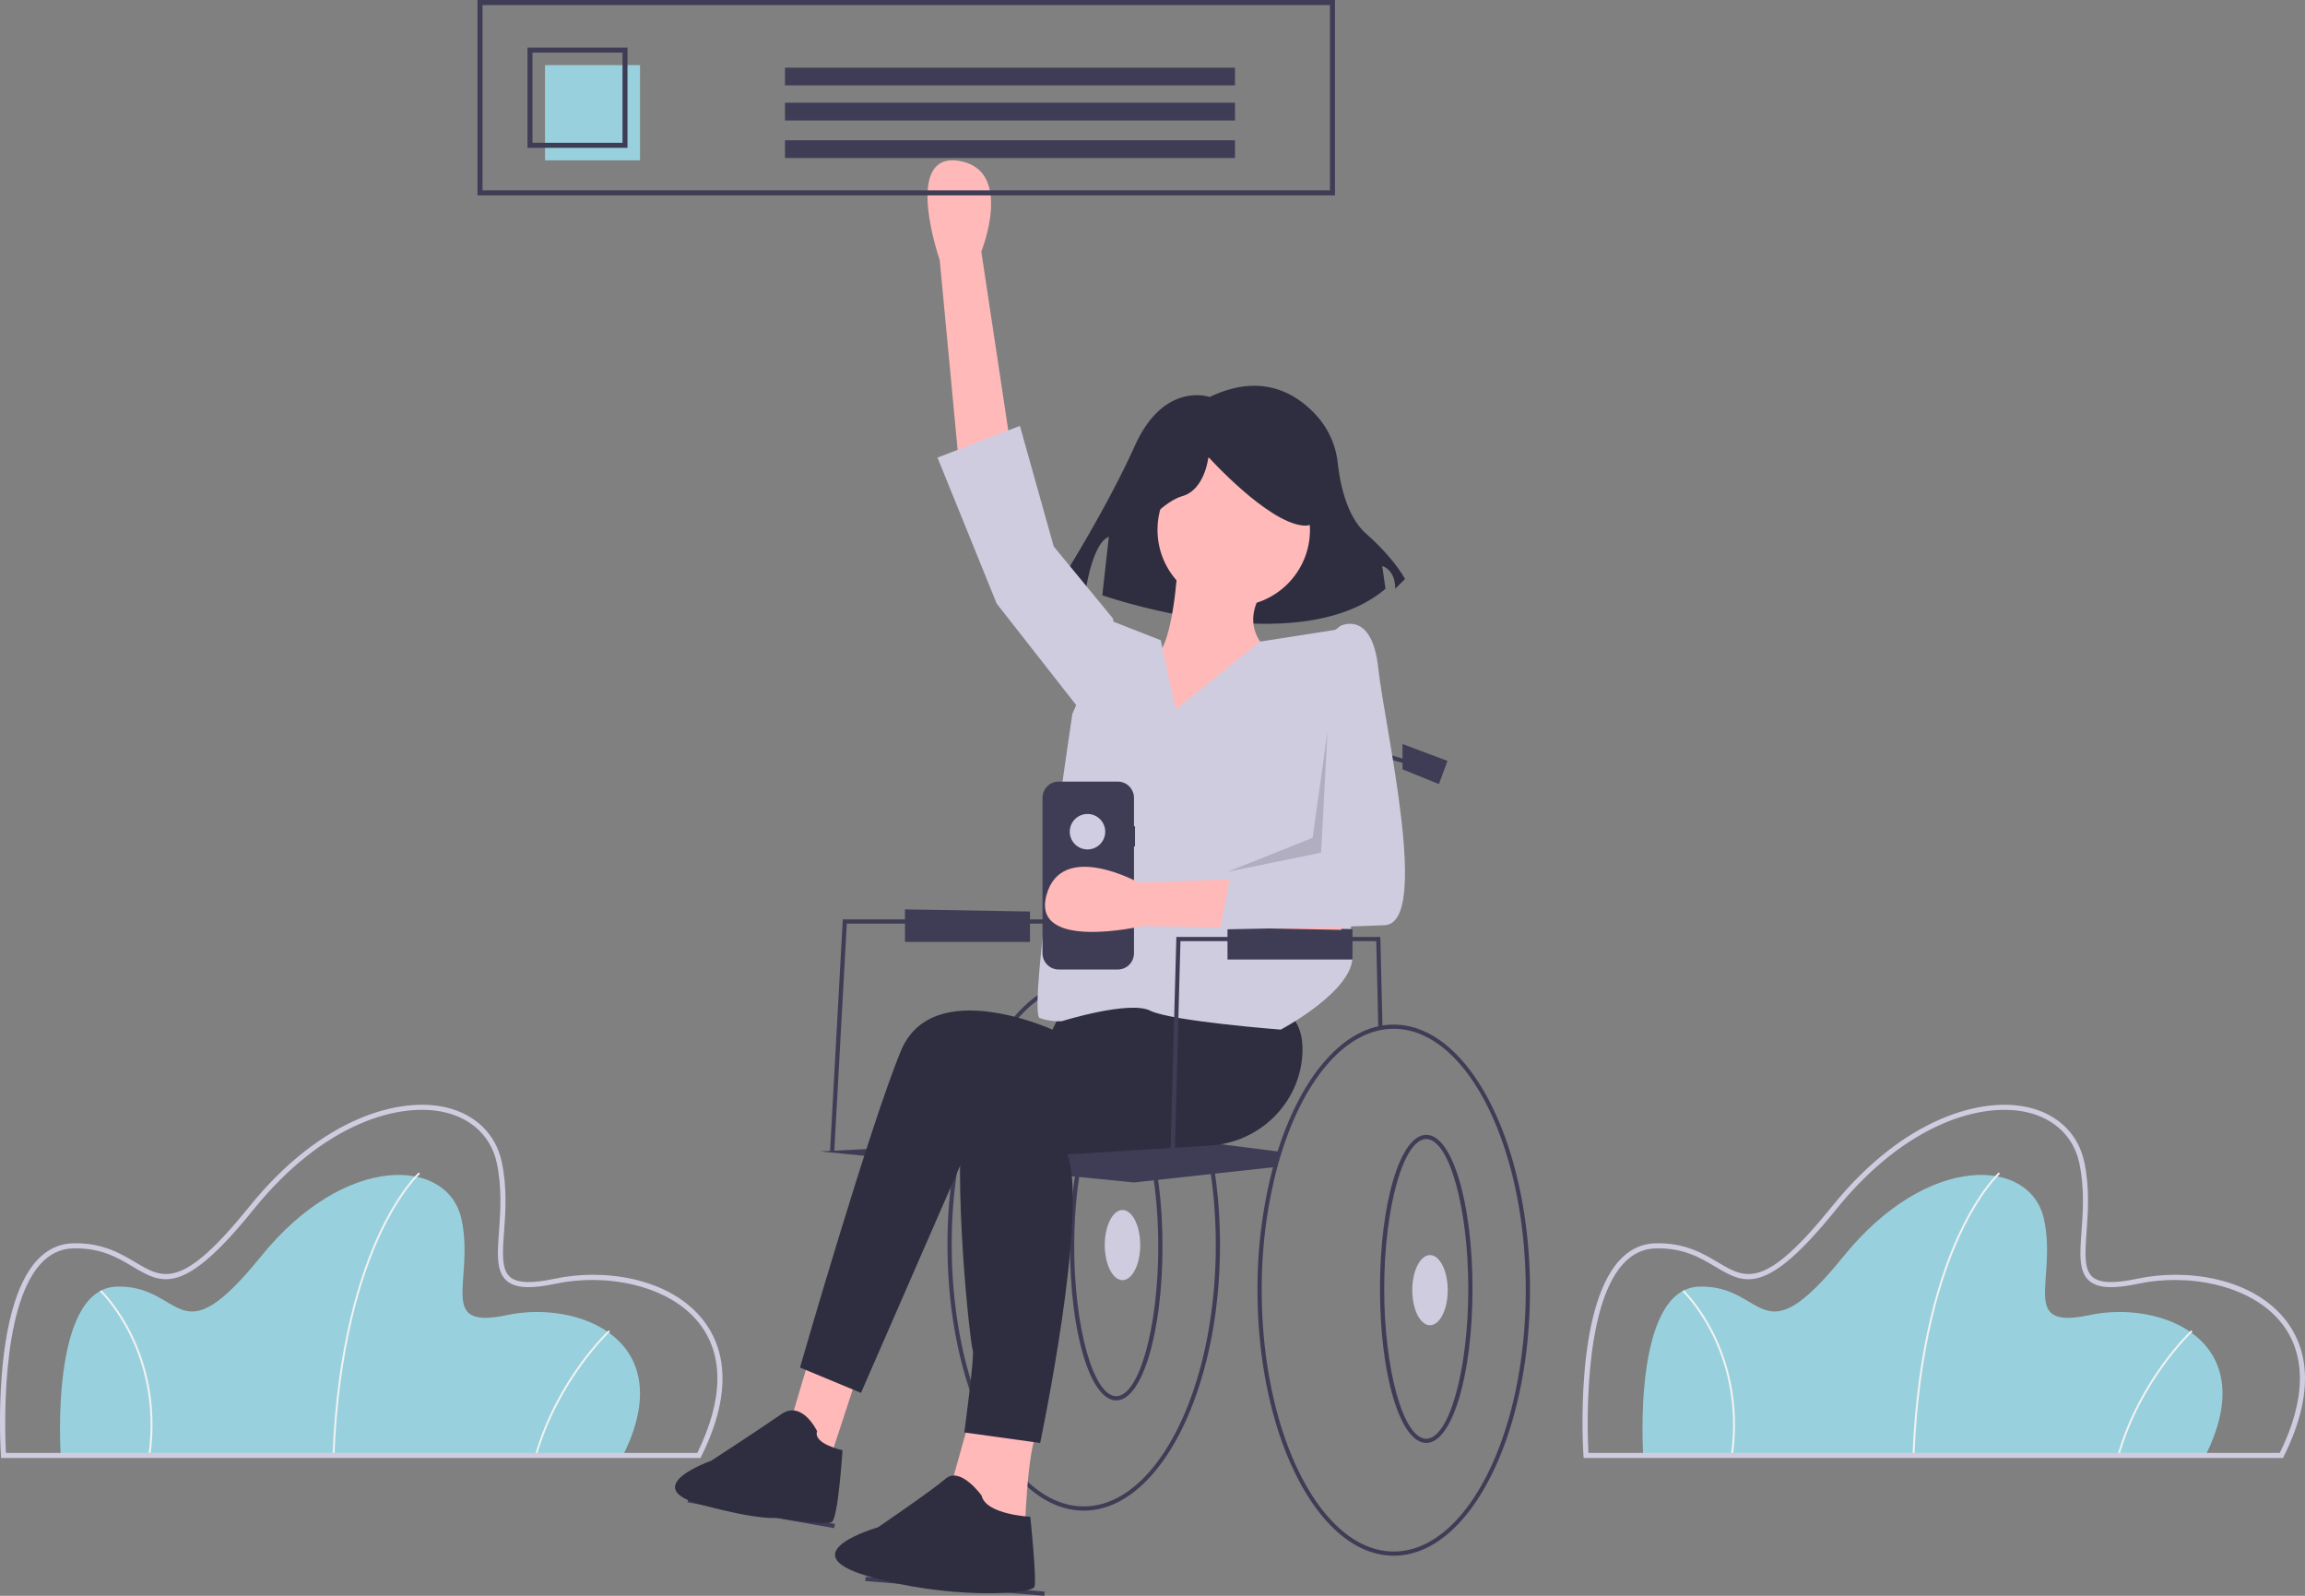 <svg height="90" width="130" xmlns="http://www.w3.org/2000/svg"><rect width="100%" height="100%" fill="#808080" stroke="none"/><g fill="none"><path d="m35.134 82.088h-31.709s-.643-9.418 3.16-9.525 3.375 4.174 8.142-1.713c4.767-5.886 10.552-5.565 11.301-2.086.75 3.478-1.446 6.26 2.571 5.404 4.018-.856 9.802 1.391 6.535 7.92z" fill="#98d1dd"/><path d="m18.86 82.088-.107-.004c.25-6.234 1.557-10.239 2.61-12.501 1.141-2.456 2.242-3.45 2.253-3.46l.072.08c-.011.01-1.099.994-2.232 3.434-1.046 2.252-2.346 6.24-2.596 12.45zm11.416 0-.102-.03c1.23-4.296 4.129-7.008 4.158-7.034l.071.08c-.028.026-2.905 2.72-4.127 6.984zm-21.798 0-.107-.015c.424-3.029-.342-5.379-1.06-6.817-.775-1.556-1.661-2.406-1.671-2.416l.075-.077c.009.008.909.872 1.694 2.446.724 1.451 1.497 3.823 1.07 6.879z" fill="#f2f2f2"/><path d="m39.506 82.23h-39.442l-.009-.135c-.023-.333-.526-8.193 2.014-10.997.568-.627 1.252-.956 2.034-.978 1.655-.047 2.696.574 3.535 1.073 1.582.941 2.627 1.563 6.427-3.145 4.116-5.1 8.558-6.198 11.11-5.588 1.65.394 2.787 1.509 3.12 3.058.315 1.466.215 2.844.134 3.952-.086 1.184-.154 2.12.331 2.544.405.354 1.214.386 2.545.101 2.707-.579 6.485-.083 8.381 2.373 1.02 1.321 1.824 3.723-.14 7.662zm-39.173-.289h38.995c1.464-2.978 1.51-5.493.131-7.278-1.739-2.253-5.388-2.846-8.094-2.268-1.446.31-2.308.259-2.793-.165-.594-.519-.52-1.518-.429-2.782.08-1.09.178-2.445-.128-3.87-.309-1.437-1.368-2.472-2.906-2.84-2.471-.59-6.789.493-10.821 5.49-3.956 4.9-5.147 4.192-6.796 3.212-.85-.506-1.814-1.079-3.381-1.034-.7.02-1.316.317-1.83.884-2.281 2.521-2.003 9.59-1.947 10.651z" fill="#cfcce0"/><path d="m124.386 82.088h-31.71s-.642-9.418 3.16-9.525c3.804-.107 3.375 4.174 8.142-1.713 4.767-5.886 10.552-5.565 11.302-2.086.75 3.478-1.446 6.26 2.571 5.404s9.802 1.391 6.535 7.92z" fill="#98d1dd"/><path d="m107.97 82.088-.107-.004c.251-6.234 1.558-10.239 2.61-12.501 1.142-2.456 2.243-3.45 2.254-3.46l.071.08c-.01.01-1.098.994-2.231 3.434-1.047 2.252-2.346 6.24-2.596 12.45zm11.557 0-.102-.03c1.231-4.296 4.13-7.008 4.159-7.034l.071.08c-.029.026-2.906 2.72-4.128 6.984zm-21.797 0-.107-.015c.424-3.029-.342-5.379-1.06-6.817-.776-1.557-1.663-2.407-1.671-2.416l.074-.077c.01.008.91.872 1.694 2.446.724 1.451 1.498 3.823 1.07 6.879z" fill="#f2f2f2"/><path d="m128.758 82.23h-39.442l-.01-.135c-.022-.333-.525-8.193 2.015-10.997.568-.627 1.252-.956 2.033-.978 1.656-.047 2.697.574 3.536 1.073 1.582.941 2.627 1.563 6.427-3.145 4.116-5.1 8.557-6.198 11.11-5.588 1.65.394 2.787 1.509 3.12 3.058.315 1.466.214 2.844.134 3.952-.086 1.184-.155 2.12.33 2.544.406.354 1.215.386 2.546.101 2.707-.579 6.485-.083 8.38 2.373 1.02 1.321 1.824 3.723-.14 7.662l-.04.08zm-39.173-.288h38.995c1.464-2.978 1.51-5.493.131-7.278-1.74-2.253-5.389-2.846-8.095-2.268-1.446.31-2.307.259-2.793-.165-.593-.519-.52-1.518-.428-2.782.08-1.09.178-2.445-.128-3.87-.309-1.437-1.368-2.472-2.906-2.84-2.472-.59-6.789.493-10.821 5.49-3.956 4.9-5.147 4.192-6.796 3.212-.85-.506-1.815-1.079-3.382-1.034-.7.02-1.315.317-1.829.884-2.283 2.52-2.004 9.588-1.948 10.65z" fill="#cfcce0"/><path d="m61.123 55.243c-2.787 0-5.23 2.904-6.578 7.24-.095.304-.184.617-.268.934a27 27 0 0 0 -.839 6.803c0 8.258 3.447 14.976 7.685 14.976 4.237 0 7.684-6.718 7.684-14.976 0-8.259-3.447-14.977-7.684-14.977zm0 29.716c-4.106 0-7.446-6.613-7.446-14.74a26.846 26.846 0 0 1 .85-6.829c.078-.298.162-.59.252-.877 1.311-4.216 3.664-7.032 6.344-7.032 4.105 0 7.446 6.612 7.446 14.739 0 8.126-3.34 14.739-7.446 14.739z" fill="#3f3d56"/><path d="m62.956 78.98c-1.463 0-2.609-3.817-2.609-8.69 0-4.872 1.146-8.689 2.609-8.689 1.462 0 2.608 3.817 2.608 8.69 0 4.872-1.146 8.689-2.608 8.689zm0-17.14c-1.286 0-2.372 3.87-2.372 8.45 0 4.581 1.086 8.451 2.372 8.451 1.285 0 2.37-3.87 2.37-8.45 0-4.581-1.085-8.451-2.37-8.451z" fill="#3f3d56"/><ellipse cx="63.308" cy="70.22" fill="#cfcce0" rx="1" ry="1.978"/><path d="m61.052 43.152 16.215-.059v6.408l-16.215.656zm-14.003 21.84-.238-.013.722-13.127h14.788v.239h-14.562zm-.005 21.193-8.27-1.457.049-.238 8.27 1.458zm1.758 2.982.02-.238 10.099.834-.02.237z" fill="#3f3d56"/><path d="m72.19 64.956a20.4 20.4 0 0 0 -.251.86l-.249.028-7.73.844-17.713-1.751 18.425-.934 7.286.923.233.03z" fill="#3f3d56"/><path d="m68.227 22.39s-2.57-.917-4.222 2.75c-1.652 3.666-4.222 7.7-4.222 7.7l1.469.366s.367-2.566 1.285-2.933l-.368 3.3s11.014 3.85 15.97-.367l-.183-1.283s.734.183.734 1.283l.55-.55s-.55-1.1-2.202-2.566c-1.084-.963-1.457-2.794-1.585-3.94a4.764 4.764 0 0 0 -1.099-2.595c-1.098-1.271-3.098-2.622-6.127-1.165z" fill="#2f2e41"/><path d="m54.055 25.856-1.056-11.191s-2.11-6.072 1.056-5.596 1.29 5.12 1.29 5.12l1.76 11.667zm-8.444 50.863-1.197 4.035 2.273 1.899 1.675-5.103zm9.172 2.967-1.204 4.297 4.213 2.626s.12-4.894.722-5.849z" fill="#ffb9b9"/><path d="m59.948 56.88-.593 1.191s-6.762-3.096-8.542 1.191c-1.779 4.288-5.694 17.865-5.694 17.865l3.44 1.429 6.288-14.41 14.354-.358.593-7.98z" fill="#2f2e41"/><path d="m64.844 58.926s-9.745-2.02-10.458 2.852c-.713 4.871.357 14.138.476 14.376.119.237-.476 4.633-.476 4.633l4.278.594s2.733-12.95 1.545-16.276l8.04-.498c2.776-.171 5.043-2.363 5.203-5.139.06-1.062-.205-2.027-1.122-2.561-2.852-1.664-8.08-1.664-8.08-1.664zm-18.761 21.792s-.837-1.785-2.032-.952c-1.194.833-3.942 2.619-3.942 2.619s-4.251 1.49-.478 2.499c3.356.897 4.181.714 4.181.714s2.748.476 3.107.238c.358-.238.597-4.046.597-4.046s-1.672-.358-1.433-1.072zm9.28 3.632s-1.194-1.67-2.03-.954-3.822 2.744-3.822 2.744-5.016 1.43-.597 2.743c4.419 1.312 9.315 1.073 9.435.596s-.24-3.936-.24-3.936-2.507-.119-2.746-1.192z" fill="#2f2e41"/><ellipse cx="69.582" cy="29.882" fill="#ffb9b9" rx="4.3" ry="4.309"/><path d="m66.414 31.93s-.238 4.86-1.426 5.215c-1.188.356-4.515 4.266-2.97 5.451 1.544 1.185 10.455.356 10.455.356l-.832-6.162s-1.9-1.304-.356-3.556l-4.871-1.303z" fill="#ffb9b9"/><path d="m66.297 40.025-.83-3.917-2.731-1.069-2.256 5.224s-2.553 16.916-1.84 17.153c.4.141.823.202 1.246.178 0 0 3.8-1.187 4.987-.593 1.187.593 7.36 1.068 7.36 1.068s4.275-2.255 4.037-4.274c-.237-2.018 0-13.295 0-13.295l-.534-5.045-4.684.732z" fill="#cfcce0"/><path d="m62.885 35.592-.119-.716-3.337-4.057-1.907-6.8-4.648 1.789 3.337 8.233 4.767 6.085z" fill="#cfcce0"/><path d="m63.915 30.377s1.474-2.025 2.764-2.394c1.29-.368 1.474-2.209 1.474-2.209s3.316 3.682 5.343 3.866c2.026.184.184-4.418.184-4.418l-3.685-.92-3.5.368-2.764 1.84z" fill="#2f2e41"/><g fill="#3f3d56"><path d="m77.735 57.943-.115-4.864h-11.043l-.353 13.043-.237-.006.359-13.275h11.503l.004.115.119 4.979zm-.232-6.656h-.236v-9.042l3.807 1.11-.066.228-3.505-1.023z"/><path d="m78.606 57.786c-2.786 0-5.23 2.904-6.577 7.24-.095.305-.185.617-.268.935a27 27 0 0 0 -.839 6.802c0 8.258 3.447 14.976 7.684 14.976 4.238 0 7.685-6.718 7.685-14.976s-3.447-14.977-7.685-14.977zm0 29.716c-4.105 0-7.446-6.613-7.446-14.739a26.846 26.846 0 0 1 .85-6.83c.079-.298.163-.59.252-.877 1.312-4.216 3.665-7.032 6.344-7.032 4.106 0 7.446 6.612 7.446 14.739 0 8.126-3.34 14.739-7.446 14.739z"/><path d="m80.44 81.381c-1.463 0-2.61-3.816-2.61-8.689 0-4.872 1.147-8.689 2.61-8.689 1.462 0 2.608 3.817 2.608 8.69 0 4.872-1.146 8.688-2.609 8.688zm0-17.14c-1.286 0-2.372 3.87-2.372 8.451s1.086 8.45 2.371 8.45c1.286 0 2.372-3.869 2.372-8.45 0-4.58-1.086-8.45-2.372-8.45z"/></g><ellipse cx="80.651" cy="72.763" fill="#cfcce0" rx="1" ry="1.978"/><path d="m79.1 41.962 2.538.952-.484 1.309-2.054-.833zm-9.87 10.314v1.837h7.05v-1.715zm-18.189-.989v1.837h7.05v-1.715zm24.252-40.267h-48.363v-11.02h48.362v11.02zm-48.078-.286h47.793v-10.448h-47.793z" fill="#3f3d56"/><path d="m30.738 3.673h5.358v5.369h-5.358z" fill="#98d1dd"/><path d="m35.39 8.336h-5.64v-5.652h5.64zm-5.357-.283h5.075v-5.086h-5.075zm14.24-4.238h25.38v1h-25.38zm0 1.978h25.38v1h-25.38zm0 2.119h25.38v1h-25.38zm19.74 38.688h-.057v-1.595a.93.93 0 0 0 -.267-.653.906.906 0 0 0 -.645-.27h-3.336a.906.906 0 0 0 -.645.27.93.93 0 0 0 -.267.653v8.75c0 .245.096.48.267.653s.403.27.645.27h3.336a.906.906 0 0 0 .645-.27.93.93 0 0 0 .267-.653v-6.02h.057z" fill="#3f3d56"/><circle cx="61.334" cy="46.907" fill="#d0cde1" r="1"/><path d="m75.646 52.441-11.21-.213s-6.26 1.45-5.422-1.719c.837-3.168 5.221-.724 5.221-.724l11.763-.448z" fill="#ffb9b9"/><path d="m74.52 36.138 1.07-.832s1.786-.95 2.143 2.377 2.975 14.378.357 14.497-9.283.238-9.283.238l.714-3.684 5.475-.357z" fill="#cfcce0"/><path d="m74.87 41.256-.36 6.833-5.28 1.079 4.8-1.918z" fill="#000" opacity=".15"/></g></svg>
